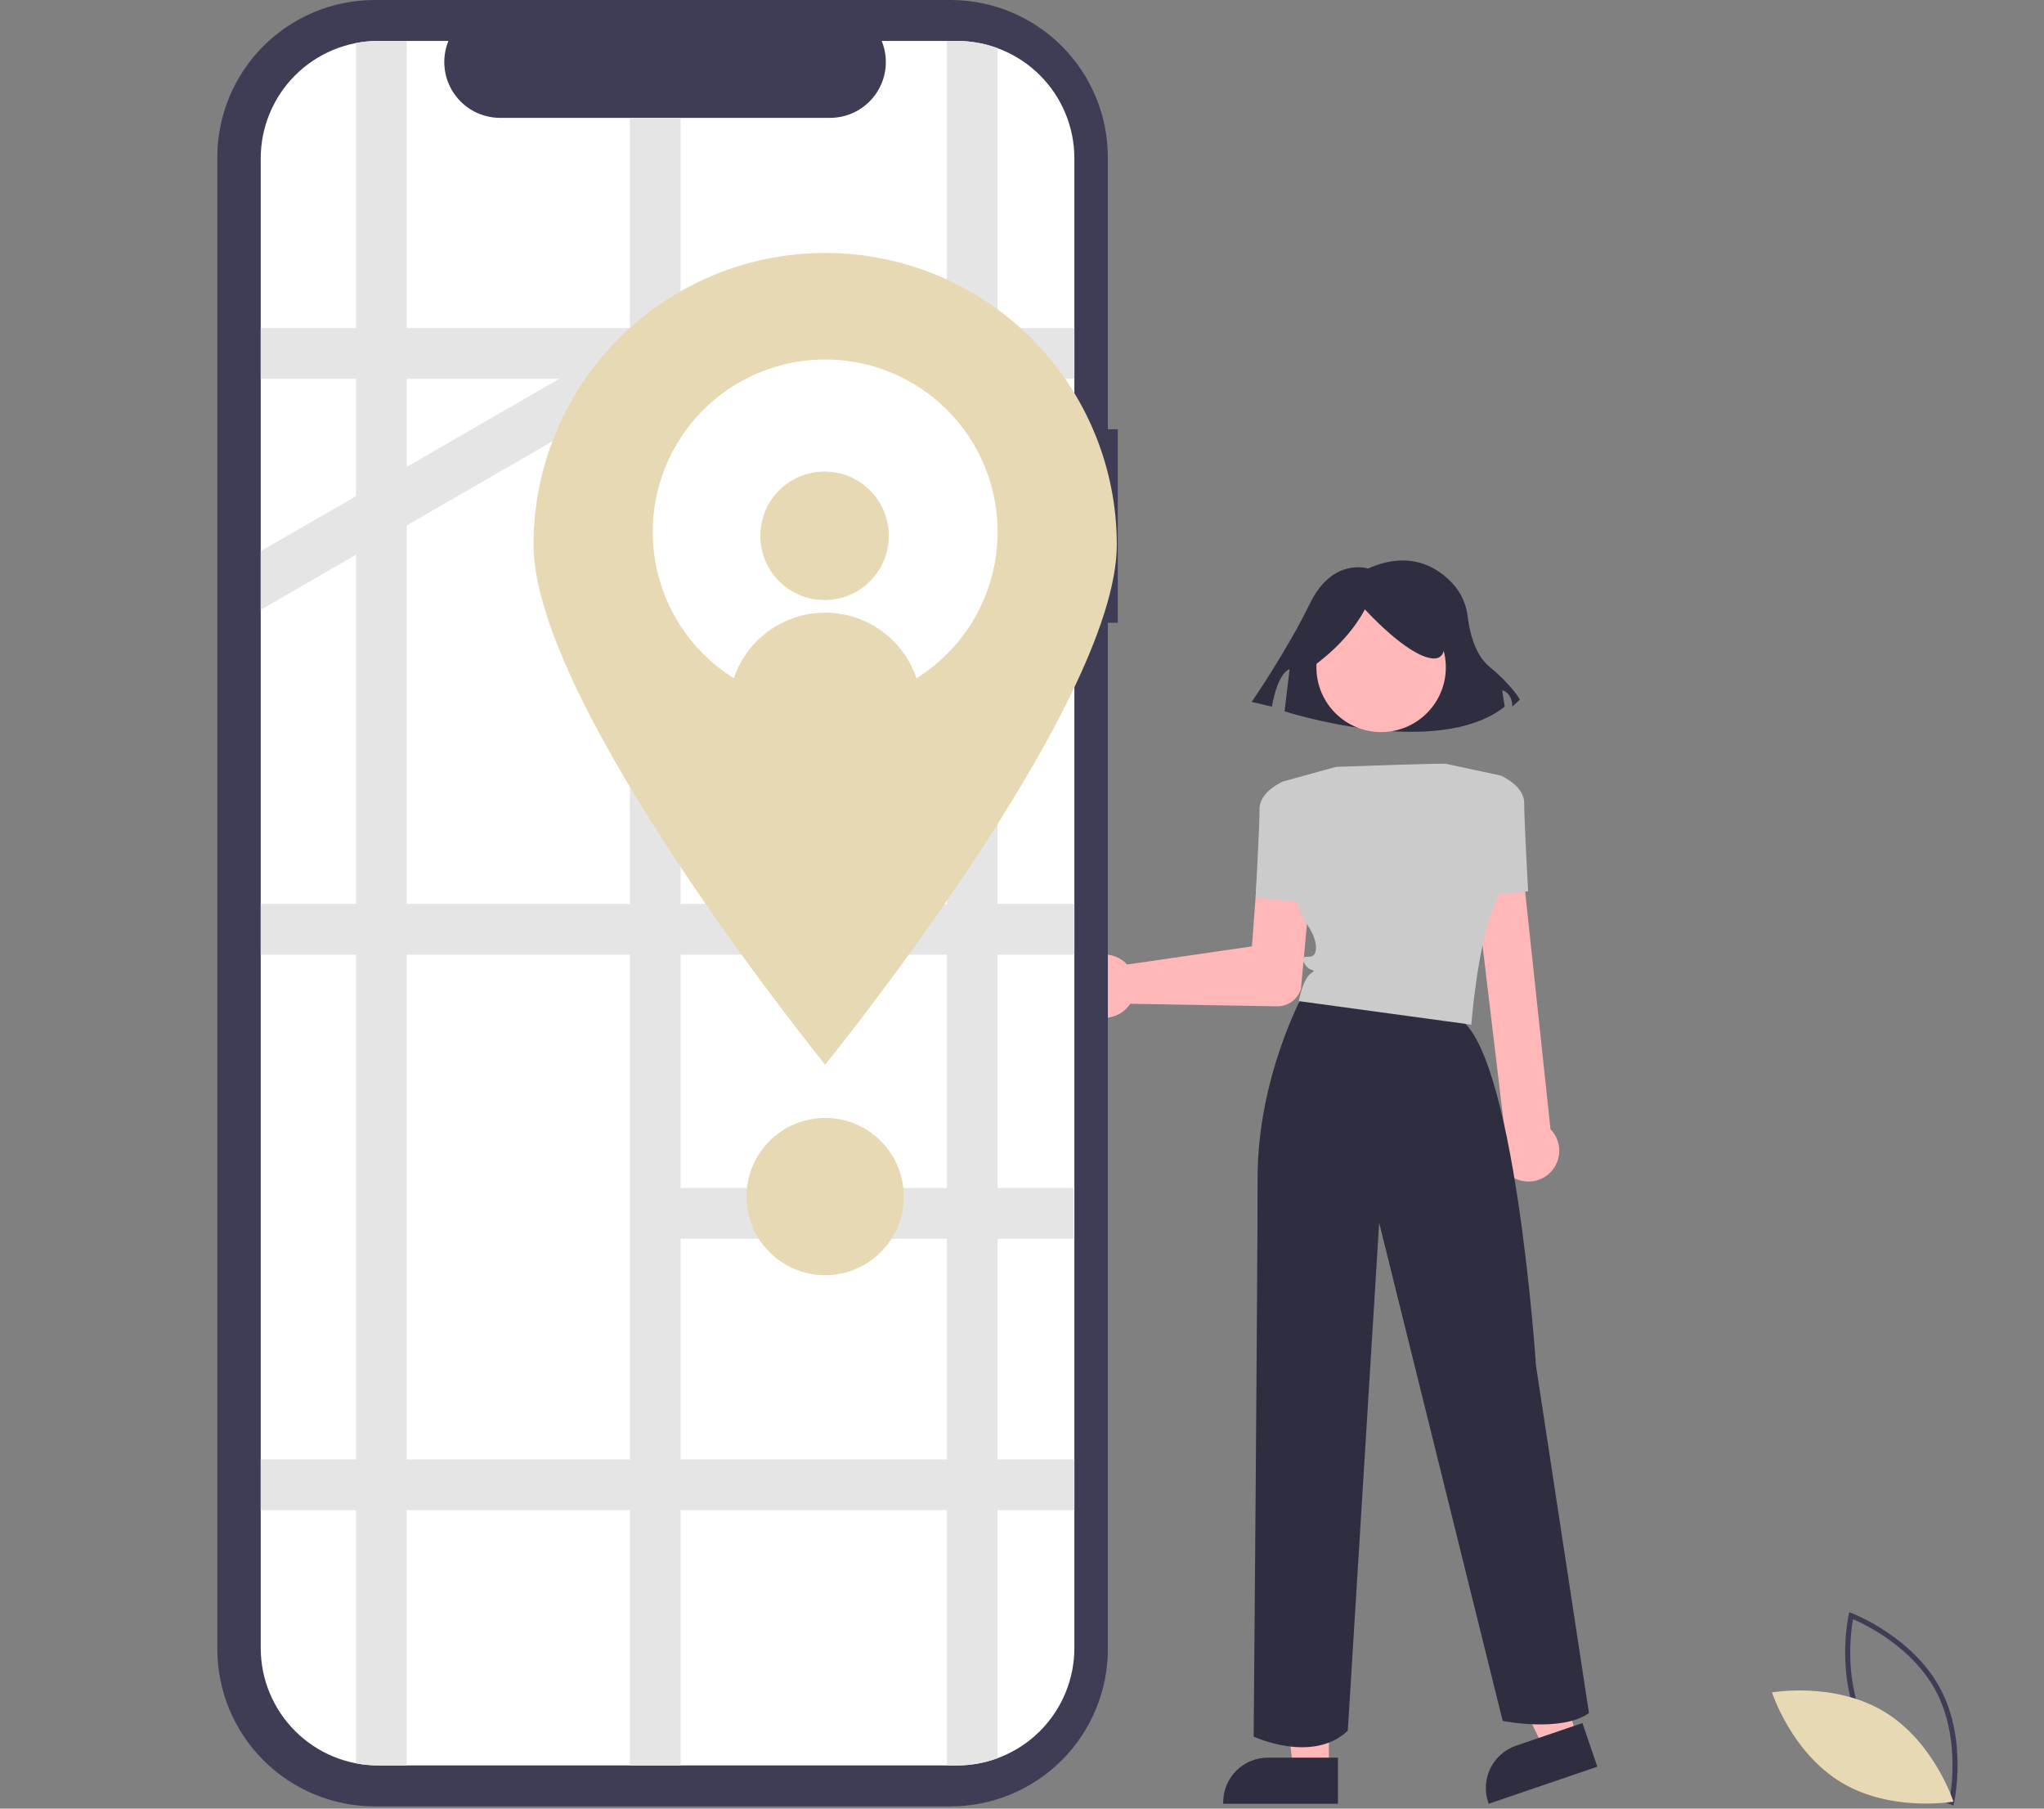 <svg width="806" height="713" viewBox="0 0 806 713" fill="none" xmlns="http://www.w3.org/2000/svg">
<rect x="0" y="0" width="806" height="713" fill="#808080" stroke="none"/>
<g clip-path="url(#clip0_107_401)">
<path d="M770.296 711.765L769.223 711.362C768.987 711.273 745.514 702.28 734.518 681.889C723.522 661.496 728.907 636.943 728.962 636.698L729.216 635.58L730.288 635.982C730.524 636.071 753.996 645.064 764.993 665.456C775.989 685.849 770.604 710.401 770.549 710.646L770.296 711.765ZM736.279 680.94C745.576 698.181 764.124 707.019 768.824 709.036C769.718 703.999 772.52 683.63 763.232 666.405C753.945 649.183 735.389 640.331 730.687 638.309C729.793 643.349 726.992 663.716 736.279 680.94Z" fill="#3F3D56"/>
<path d="M742.922 674.736C762.682 686.625 770.293 710.239 770.293 710.239C770.293 710.239 745.865 714.578 726.104 702.689C706.344 690.801 698.733 667.187 698.733 667.187C698.733 667.187 723.161 662.848 742.922 674.736Z" fill="#E7D9B4"/>
<path d="M424.792 381.964C425.749 380.483 427.009 379.221 428.489 378.261C429.969 377.3 431.634 376.663 433.377 376.392C435.12 376.12 436.901 376.22 438.602 376.684C440.304 377.149 441.888 377.968 443.251 379.087C443.681 379.443 444.086 379.829 444.462 380.242L493.673 373.078L496.411 336.073C496.621 333.234 497.95 330.594 500.106 328.735C502.261 326.876 505.067 325.949 507.906 326.159C510.745 326.369 513.385 327.698 515.244 329.853C517.103 332.009 518.03 334.815 517.82 337.654C517.815 337.72 517.81 337.786 517.803 337.851L513.006 389.777L512.983 389.892C512.359 391.888 511.108 393.63 509.415 394.858C507.723 396.087 505.68 396.737 503.588 396.713L445.706 395.713C445.481 396.056 445.239 396.387 444.98 396.705C443.86 398.068 442.465 399.179 440.886 399.965C439.307 400.752 437.579 401.195 435.817 401.267C434.054 401.34 432.297 401.038 430.659 400.384C429.021 399.729 427.539 398.736 426.312 397.469C426.063 397.214 425.827 396.95 425.604 396.678C423.936 394.624 422.959 392.095 422.813 389.453C422.667 386.81 423.36 384.19 424.792 381.964Z" fill="#FFB7B7"/>
<path d="M524.006 697.479L509.97 697.478L503.293 643.341L524.008 643.342L524.006 697.479Z" fill="#FFB7B7"/>
<path d="M527.586 711.084L482.329 711.083V710.51C482.329 705.839 484.185 701.358 487.489 698.055C490.792 694.752 495.273 692.896 499.944 692.896H499.945L527.586 692.897L527.586 711.084Z" fill="#2F2E41"/>
<path d="M622.082 684.754L608.798 689.284L585 640.202L604.607 633.515L622.082 684.754Z" fill="#FFB7B7"/>
<path d="M629.862 696.475L587.028 711.084L586.843 710.542C585.335 706.121 585.646 701.281 587.706 697.088C589.766 692.895 593.407 689.692 597.828 688.184L597.829 688.183L623.991 679.261L629.862 696.475Z" fill="#2F2E41"/>
<path d="M539.462 224.126C539.462 224.126 525.492 219.513 516.511 237.967C507.53 256.422 493.561 276.722 493.561 276.722L501.543 278.567C501.543 278.567 503.539 265.649 508.528 263.803L506.533 280.412C506.533 280.412 566.404 299.79 593.346 278.567L592.348 272.108C592.348 272.108 596.339 273.031 596.339 278.567L599.333 275.799C599.333 275.799 596.339 270.262 587.358 262.881C581.464 258.036 579.438 248.818 578.742 243.055C578.19 238.176 576.098 233.599 572.769 229.99C566.801 223.594 555.926 216.796 539.462 224.126Z" fill="#2F2E41"/>
<path d="M544.611 288.603C558.703 288.603 570.126 277.179 570.126 263.087C570.126 248.996 558.703 237.572 544.611 237.572C530.519 237.572 519.096 248.996 519.096 263.087C519.096 277.179 530.519 288.603 544.611 288.603Z" fill="#FFB7B7"/>
<path d="M510.591 309.613L505.952 308.066C505.952 308.066 496.673 311.932 496.673 318.891C496.673 325.85 495.127 353.684 495.127 353.684L516.003 356.004L510.591 309.613Z" fill="#CBCBCB"/>
<path d="M593.623 461.698C591.699 459.542 590.612 456.767 590.562 453.877C590.511 450.988 591.499 448.176 593.347 445.954L580.323 336.887C580.196 334.315 581.094 331.798 582.821 329.887C584.547 327.976 586.961 326.829 589.533 326.696C592.105 326.564 594.624 327.457 596.538 329.18C598.452 330.903 599.604 333.315 599.741 335.886C599.743 335.922 599.745 335.958 599.746 335.993L611.397 445.176C611.82 445.6 612.209 446.056 612.562 446.539C613.496 447.832 614.167 449.295 614.536 450.847C614.905 452.398 614.964 454.007 614.711 455.582C614.458 457.156 613.898 458.666 613.061 460.024C612.225 461.381 611.13 462.561 609.837 463.496C609.703 463.593 609.568 463.687 609.43 463.778C607.934 464.768 606.237 465.415 604.461 465.671C602.686 465.928 600.875 465.789 599.16 465.263C597.018 464.614 595.1 463.379 593.623 461.698Z" fill="#FFB7B7"/>
<path d="M581.695 353.685L602.571 351.365C602.571 351.365 601.025 323.53 601.025 316.572C601.025 309.613 591.747 305.747 591.747 305.747L587.108 307.293L581.695 353.685Z" fill="#CBCBCB"/>
<path d="M513.683 392.305C513.683 392.305 495.9 424.818 495.9 464.251C495.9 503.683 494.354 684.609 494.354 684.609C494.354 684.609 517.549 695.434 531.466 682.29L543.838 482.034L592.548 678.424C592.548 678.424 615.744 683.063 626.569 675.331L605.693 538.477C605.693 538.477 597.188 410.128 573.992 400.849C550.796 391.571 513.683 392.305 513.683 392.305Z" fill="#2F2E41"/>
<path d="M517.039 263.249C526.072 256.712 533.383 249.183 538.22 240.227C538.22 240.227 554.796 258.645 564.926 259.566C575.056 260.487 565.847 237.464 565.847 237.464L547.429 232.859L529.932 234.701L516.118 243.91L517.039 263.249Z" fill="#2F2E41"/>
<path d="M570.126 301.108C570.126 301.108 570.862 300.712 526.83 302.316L508.401 307.392L505.951 308.066C505.951 308.066 508.271 354.457 514.456 362.963C520.642 371.468 519.095 376.107 517.549 376.88C516.003 377.653 512.137 376.107 514.456 379.973C516.776 383.839 519.868 381.519 516.776 383.839C513.683 386.158 512.137 394.663 512.137 394.663L580.177 403.941C580.177 403.941 582.497 373.787 588.682 358.323C594.868 342.86 596.414 336.674 596.414 336.674L591.775 305.747L570.126 301.108Z" fill="#CBCBCB"/>
<path d="M440.766 169.224H436.854V62.037C436.854 45.584 430.318 29.804 418.684 18.17C407.05 6.536 391.27 2.65219e-05 374.817 2.33258e-10L147.727 2.33265e-10C131.274 -4.50866e-05 115.495 6.536 103.861 18.17C92.227 29.804 85.691 45.583 85.69 62.037V650.072C85.69 666.525 92.226 682.304 103.861 693.938C115.495 705.572 131.274 712.108 147.727 712.108H374.817C382.964 712.108 391.031 710.504 398.557 707.386C406.084 704.269 412.923 699.699 418.683 693.938C424.444 688.178 429.014 681.339 432.131 673.812C435.249 666.286 436.854 658.219 436.854 650.072V245.521H440.766L440.766 169.224Z" fill="#3F3D56"/>
<path d="M423.651 62.473V649.643C423.656 655.721 422.464 661.742 420.143 667.36C417.822 672.978 414.417 678.084 410.122 682.386C405.828 686.688 400.728 690.102 395.114 692.433C389.5 694.765 383.482 695.967 377.403 695.973H149.141C136.862 695.981 125.082 691.112 116.394 682.436C107.705 673.759 102.819 661.987 102.811 649.708V62.473C102.806 56.393 104 50.372 106.322 44.753C108.645 39.134 112.052 34.028 116.348 29.726C120.644 25.424 125.745 22.01 131.361 19.679C136.976 17.349 142.995 16.147 149.075 16.143H176.821C175.457 19.485 174.937 23.111 175.306 26.701C175.674 30.292 176.92 33.736 178.933 36.732C180.947 39.727 183.666 42.182 186.852 43.879C190.037 45.575 193.591 46.463 197.201 46.463H327.301C330.91 46.463 334.464 45.575 337.65 43.879C340.835 42.182 343.554 39.727 345.568 36.732C347.581 33.736 348.827 30.292 349.196 26.701C349.564 23.111 349.044 19.485 347.681 16.143H377.321C389.597 16.132 401.375 20.998 410.064 29.671C418.752 38.344 423.64 50.113 423.651 62.389L423.651 62.473Z" fill="white"/>
<path d="M423.65 149.343V129.343H393.38V19.003C388.239 17.104 382.801 16.136 377.32 16.143H373.38V129.343H268.38V46.463H248.38V129.343H160.38V16.143H149.141C146.201 16.138 143.267 16.416 140.38 16.973V129.343H102.811V149.343H140.38V195.603L102.811 217.293V240.393L140.38 218.703V356.343H102.811V376.343H140.38V575.343H102.811V595.343H140.38V695.143C143.267 695.699 146.201 695.977 149.141 695.973H160.38V595.343H248.38V695.973H268.38V595.343H373.38V695.973H377.32C382.801 695.98 388.239 695.011 393.38 693.113V595.343H423.65V575.343H393.38V488.343H423.38V468.343H393.38V376.343H423.65V356.343H393.38V234.343H423.65V214.343H393.38V149.343L423.65 149.343ZM220.511 149.343L160.381 184.063L160.38 149.343H220.511ZM160.38 207.153L248.38 156.343V356.343H160.38V207.153ZM160.38 575.343V376.343H248.38V575.343H160.38ZM373.38 575.343H268.38V488.343H373.38V575.343ZM373.38 468.343H268.38V376.343H373.38V468.343ZM373.38 356.343H268.38V234.343H373.38V356.343ZM373.38 214.343H268.38V149.343H373.38V214.343Z" fill="#E5E5E5"/>
<path d="M440.381 214.713C440.381 278.226 325.381 419.713 325.381 419.713C325.381 419.713 210.381 278.226 210.381 214.713C210.381 184.213 222.497 154.962 244.064 133.396C265.63 111.829 294.881 99.713 325.381 99.713C355.881 99.713 385.131 111.829 406.698 133.396C428.265 154.962 440.381 184.213 440.381 214.713Z" fill="#E7D9B4"/>
<path d="M393.382 209.713C393.382 223.162 389.394 236.309 381.922 247.492C374.45 258.674 363.83 267.39 351.404 272.537C338.979 277.683 325.306 279.03 312.116 276.406C298.925 273.782 286.809 267.306 277.299 257.796C267.789 248.286 261.312 236.17 258.688 222.979C256.065 209.788 257.411 196.116 262.558 183.69C267.705 171.265 276.421 160.645 287.603 153.173C298.786 145.701 311.933 141.713 325.382 141.713C334.308 141.709 343.147 143.463 351.395 146.875C359.643 150.287 367.138 155.29 373.452 161.598C379.767 167.907 384.777 175.398 388.196 183.642C391.616 191.887 393.378 200.725 393.382 209.65V209.713Z" fill="white"/>
<path d="M325.146 236.555C339.137 236.555 350.479 225.213 350.479 211.222C350.479 197.231 339.137 185.889 325.146 185.889C311.155 185.889 299.812 197.231 299.812 211.222C299.812 225.213 311.155 236.555 325.146 236.555Z" fill="#E7D9B4"/>
<path d="M361.912 269.082C350.991 276.027 338.317 279.714 325.375 279.712C312.434 279.71 299.761 276.02 288.842 269.072C291.113 261.134 295.907 254.152 302.5 249.182C309.092 244.211 317.124 241.523 325.38 241.524C333.637 241.526 341.668 244.216 348.259 249.188C354.851 254.16 359.643 261.144 361.912 269.082Z" fill="#E7D9B4"/>
<path d="M325.381 502.713C342.502 502.713 356.381 488.834 356.381 471.713C356.381 454.592 342.502 440.713 325.381 440.713C308.26 440.713 294.381 454.592 294.381 471.713C294.381 488.834 308.26 502.713 325.381 502.713Z" fill="#E7D9B4"/>
</g>
<defs>
<clipPath id="clip0_107_401">
<rect width="806" height="712.713" fill="white"/>
</clipPath>
</defs>
</svg>

